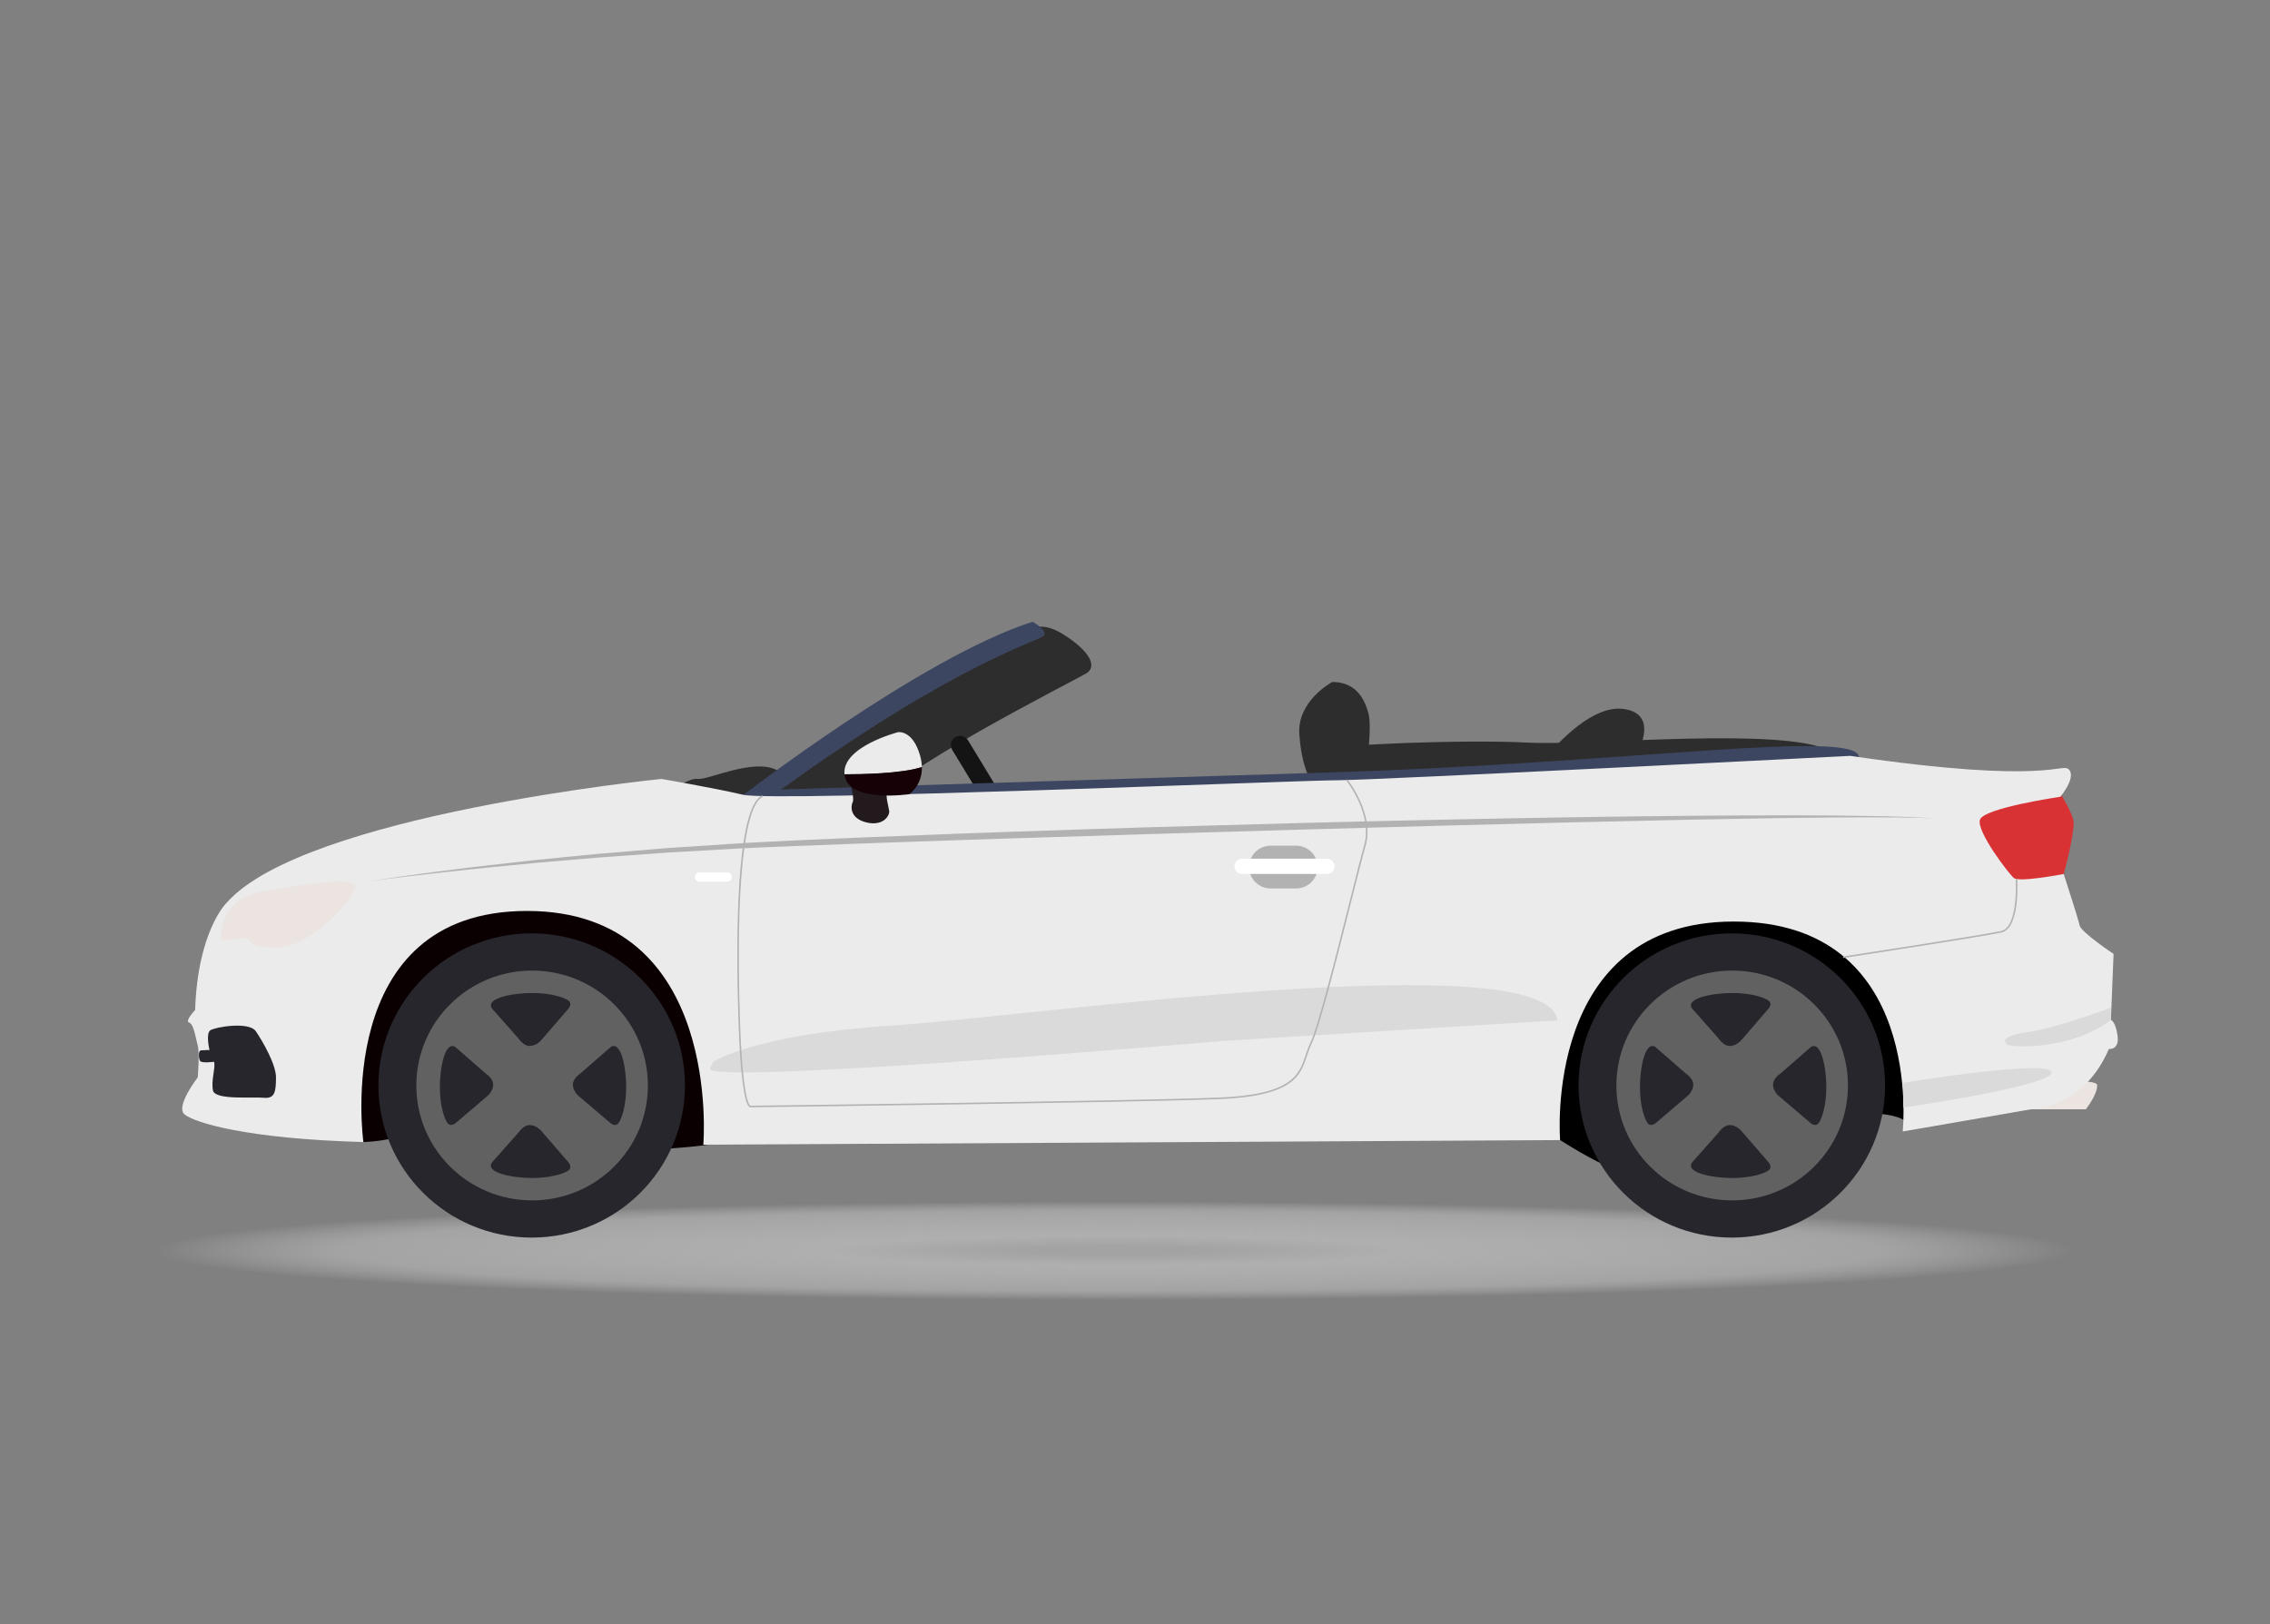 <svg width="102" height="73" viewBox="0 0 102 73" fill="none" xmlns="http://www.w3.org/2000/svg">
<rect x="0" y="0" width="102" height="73" fill="#808080" stroke="none"/>
<path d="M50.038 58.434C73.897 58.434 93.238 57.441 93.238 56.215C93.238 54.99 73.897 53.997 50.038 53.997C26.179 53.997 6.838 54.99 6.838 56.215C6.838 57.441 26.179 58.434 50.038 58.434Z" fill="url(#paint0_radial_295_15455)"/>
<path d="M14.806 49.772L16.328 51.33C16.328 51.33 17.654 51.288 18.1 50.965C18.544 50.641 28.426 51.839 28.515 51.755C28.604 51.672 31.957 51.583 32.224 51.318C32.491 51.053 30.652 41.105 30.652 41.105L22.16 39.212C22.16 39.212 14.747 42.775 14.806 49.772Z" fill="#0B0001"/>
<path d="M68.158 50.052L70.102 51.241C70.102 51.241 71.748 52.291 72.342 52.438C72.936 52.585 84.36 50.052 84.36 50.052C84.36 50.052 85.695 50.137 85.695 50.566C85.695 50.995 87.684 45.819 87.684 45.819L82.61 40.537L72.016 40.743C72.016 40.743 66.882 47.018 68.158 50.052Z" fill="black"/>
<path d="M88.676 49.857H93.726C93.726 49.857 94.26 49.178 94.233 48.763C94.207 48.348 89.046 48.763 89.046 48.763L88.676 49.857Z" fill="#EBE4E1"/>
<path d="M46.041 28.509C46.041 28.509 46.549 27.737 47.775 28.509C49 29.28 49.299 29.962 48.82 30.26C48.342 30.556 39.704 34.897 39.434 36.154C39.166 37.412 33.217 37.649 33.217 37.649L34.502 35.364C34.502 35.364 43.62 29.281 46.041 28.509Z" fill="#2D2D2D"/>
<path d="M45.05 35.831C45.168 36.026 45.105 36.279 44.909 36.397C44.713 36.514 44.458 36.452 44.339 36.257L42.785 33.699C42.667 33.504 42.73 33.251 42.926 33.133C43.122 33.015 43.377 33.078 43.496 33.272L45.05 35.831Z" fill="#141414"/>
<path d="M59.864 30.652C59.864 30.652 58.286 31.492 58.384 32.986C58.482 34.48 58.894 35.064 58.894 35.064L61.271 35.481C61.271 35.481 61.693 32.837 61.494 32.078C61.295 31.321 60.865 30.651 59.864 30.652Z" fill="#2D2D2D"/>
<path d="M59.225 35.086C59.225 35.086 59.341 33.88 59.67 33.673C59.999 33.466 65.828 33.228 68.638 33.377C71.447 33.525 80.175 32.635 82.267 33.762C84.36 34.89 60.125 35.698 59.225 35.086Z" fill="#2D2D2D"/>
<path d="M30.198 35.572C30.198 35.572 30.915 34.949 31.363 35.008C31.812 35.068 33.846 34.065 34.907 34.611C35.967 35.156 33.217 36.788 33.217 36.788L30.198 35.572Z" fill="#2D2D2D"/>
<path d="M33.217 35.869C33.217 35.869 41.378 29.548 46.399 27.945C46.399 27.945 47.086 28.331 46.907 28.568C46.727 28.805 43.081 29.725 35.1 35.483C35.1 35.483 46.638 35.127 59.909 34.712C73.18 34.296 83.421 32.749 83.531 34.028C83.643 35.306 33.337 36.789 33.217 35.869Z" fill="#3C4660"/>
<path d="M92.31 35.246C92.31 35.246 93.147 36.463 93.177 36.968C93.207 37.472 92.729 39.481 92.58 39.668C91.264 41.3 88.036 39.044 88.036 38.956C88.036 38.867 87.856 34.978 92.31 35.246Z" fill="#D83235"/>
<path d="M16.329 51.33C16.329 51.33 14.864 40.943 23.682 40.943C32.5 40.943 31.603 51.449 31.603 51.449L70.102 51.242C70.102 51.242 69.295 41.419 77.904 41.419C86.513 41.419 85.496 50.856 85.496 50.856L91.325 49.847C91.325 49.847 93.596 49.847 94.761 47.147C94.761 47.147 95.24 47.207 95.15 46.553C95.061 45.901 94.852 45.841 94.852 45.841L94.971 42.874C94.971 42.874 93.507 41.894 93.448 41.598C93.387 41.301 92.73 39.283 92.73 39.283C92.73 39.283 90.728 39.669 90.489 39.462C90.25 39.254 88.815 37.384 88.965 36.849C89.115 36.315 92.581 35.811 92.581 35.811C92.581 35.811 93.298 34.95 92.97 34.594C92.641 34.238 92.222 35.306 83.135 33.972C83.135 33.972 61.703 35.069 60.059 35.069C58.415 35.069 34.802 36.049 33.397 35.722C31.991 35.396 29.72 35.01 29.72 35.01C29.72 35.01 13.639 36.612 10.172 40.589C10.172 40.589 8.886 41.836 8.767 45.397C8.767 45.397 8.288 45.901 8.498 45.96C8.708 46.019 8.797 46.672 8.886 46.998C8.976 47.325 8.886 48.422 8.886 48.422C8.886 48.422 7.871 49.728 8.289 50.084C8.707 50.441 11.008 51.182 16.329 51.33Z" fill="#EBEBEB"/>
<path d="M73.63 33.702C73.63 33.702 74.527 32.07 72.943 31.863C71.359 31.655 69.565 33.94 69.506 33.97C69.447 34 73.63 33.702 73.63 33.702Z" fill="#2D2D2D"/>
<path d="M9.929 42.144C9.929 42.144 9.815 40.409 11.791 40.062C13.767 39.715 15.85 39.41 15.957 39.821C16.064 40.232 14.052 42.541 12.497 42.583C10.942 42.625 11.434 42.214 11.042 42.186C10.649 42.158 9.979 42.371 9.929 42.144Z" fill="#EBE4E1"/>
<path d="M9.414 47.194C9.414 47.194 9.236 46.458 9.449 46.309C9.664 46.16 11.19 45.898 11.496 46.351C11.803 46.805 12.41 47.846 12.402 48.441C12.395 49.035 12.367 49.39 11.853 49.34C11.339 49.29 9.671 49.454 9.571 49.015C9.471 48.576 9.706 47.929 9.614 47.721C9.614 47.721 9.047 47.803 8.985 47.676C8.925 47.549 8.9 47.223 9.035 47.208C9.172 47.194 9.414 47.194 9.414 47.194Z" fill="#27262C"/>
<path d="M32.883 39.418C32.883 39.532 32.79 39.625 32.675 39.625H31.43C31.315 39.625 31.222 39.533 31.222 39.418C31.222 39.305 31.314 39.212 31.43 39.212H32.675C32.79 39.212 32.883 39.304 32.883 39.418Z" fill="white"/>
<path d="M59.206 38.971C59.206 39.502 58.771 39.933 58.237 39.933H57.096C56.561 39.933 56.127 39.502 56.127 38.971C56.127 38.44 56.561 38.009 57.096 38.009H58.237C58.773 38.009 59.206 38.44 59.206 38.971Z" fill="#B2B2B2"/>
<path d="M59.967 38.937C59.967 39.127 59.812 39.28 59.621 39.28H55.817C55.625 39.28 55.471 39.126 55.471 38.937C55.471 38.748 55.626 38.593 55.817 38.593H59.621C59.812 38.593 59.967 38.748 59.967 38.937Z" fill="white"/>
<path d="M94.849 45.29C94.849 45.29 92.412 46.207 91.178 46.377C89.944 46.546 90.024 46.795 90.195 46.944C90.365 47.094 93.099 47.198 94.852 45.841L94.849 45.29Z" fill="#DADADA"/>
<path d="M85.49 48.667C85.49 48.667 92.19 47.581 92.19 48.199C92.19 48.817 85.519 49.782 85.519 49.782C85.519 49.782 85.54 48.976 85.49 48.667Z" fill="#DADADA"/>
<path d="M82.824 43.058L82.813 42.99C82.876 42.98 89.093 42.027 89.913 41.846C90.706 41.671 90.574 39.529 90.572 39.508L90.641 39.503C90.648 39.594 90.778 41.726 89.928 41.913C89.107 42.094 82.886 43.048 82.824 43.058Z" fill="#B2B2B2"/>
<path d="M16.493 39.624C16.493 39.624 16.765 39.58 17.277 39.505C17.533 39.467 17.848 39.419 18.219 39.369C18.591 39.317 19.017 39.256 19.496 39.195C19.975 39.134 20.505 39.067 21.083 38.994C21.371 38.956 21.672 38.922 21.984 38.887C22.296 38.852 22.62 38.815 22.954 38.778C23.288 38.74 23.633 38.699 23.988 38.662C24.343 38.627 24.709 38.59 25.084 38.552C25.46 38.515 25.845 38.476 26.239 38.438C26.436 38.419 26.636 38.397 26.837 38.38C27.039 38.363 27.243 38.346 27.449 38.329C28.274 38.26 29.133 38.189 30.023 38.114C30.913 38.056 31.834 37.995 32.781 37.933C33.018 37.918 33.256 37.901 33.496 37.887C33.736 37.874 33.977 37.861 34.221 37.848C34.706 37.824 35.198 37.8 35.696 37.774C36.691 37.727 37.707 37.683 38.741 37.64C39.775 37.599 40.825 37.557 41.889 37.515C42.421 37.495 42.956 37.474 43.494 37.453C44.032 37.434 44.572 37.416 45.115 37.396C47.287 37.32 49.492 37.249 51.698 37.179C53.904 37.114 56.11 37.052 58.281 36.995C60.453 36.935 62.59 36.889 64.659 36.844C66.727 36.798 68.727 36.763 70.623 36.732C72.52 36.7 74.313 36.681 75.968 36.666C77.623 36.65 79.141 36.645 80.485 36.646C81.83 36.648 83.002 36.657 83.968 36.675C84.21 36.679 84.438 36.682 84.653 36.687C84.868 36.694 85.07 36.699 85.257 36.704C85.35 36.707 85.441 36.71 85.527 36.712C85.613 36.715 85.697 36.719 85.776 36.721C85.935 36.728 86.079 36.734 86.208 36.74C86.337 36.744 86.451 36.751 86.549 36.758C86.647 36.765 86.731 36.77 86.797 36.775C86.931 36.783 87 36.787 87 36.787C87 36.787 86.931 36.785 86.797 36.778C86.73 36.776 86.647 36.772 86.549 36.767C86.451 36.763 86.337 36.758 86.207 36.756C85.69 36.743 84.931 36.733 83.966 36.735C83.001 36.734 81.83 36.747 80.485 36.763C79.813 36.774 79.098 36.785 78.343 36.797C77.589 36.812 76.796 36.826 75.969 36.841C74.315 36.878 72.522 36.919 70.627 36.961C68.731 37.01 66.733 37.061 64.665 37.114C62.597 37.171 60.46 37.231 58.289 37.291C56.117 37.352 53.912 37.418 51.707 37.487C49.502 37.553 47.296 37.621 45.125 37.692C44.04 37.728 42.963 37.764 41.899 37.8C40.835 37.837 39.785 37.873 38.751 37.91C37.718 37.949 36.701 37.988 35.707 38.026C35.209 38.047 34.718 38.067 34.232 38.087C33.989 38.098 33.748 38.109 33.508 38.12C33.268 38.132 33.031 38.147 32.794 38.16C31.848 38.214 30.927 38.266 30.037 38.317C29.148 38.381 28.289 38.442 27.464 38.502C27.258 38.517 27.053 38.531 26.852 38.546C26.65 38.561 26.451 38.58 26.254 38.596C25.86 38.63 25.474 38.664 25.099 38.696C24.723 38.729 24.357 38.76 24.001 38.79C23.645 38.822 23.3 38.858 22.966 38.891C22.632 38.924 22.308 38.956 21.996 38.987C21.684 39.018 21.382 39.045 21.093 39.078C20.514 39.142 19.983 39.199 19.504 39.252C19.264 39.277 19.037 39.307 18.824 39.331C18.611 39.356 18.411 39.38 18.224 39.401C17.852 39.444 17.535 39.484 17.279 39.517C16.766 39.586 16.493 39.624 16.493 39.624Z" fill="#B2B2B2"/>
<path d="M32.053 47.72C32.053 47.72 33.925 46.49 40.047 46.097C46.169 45.703 69.516 42.355 69.982 45.858L54.937 46.786C54.937 46.786 31.383 48.821 31.901 48.01" fill="#DADADA"/>
<path d="M38.183 35.114C38.183 35.114 38.403 35.879 38.316 36.046C38.229 36.214 38.164 36.779 38.932 36.964C39.7 37.148 39.979 36.646 39.956 36.455C39.932 36.265 39.764 35.745 39.874 35.514C39.985 35.284 38.183 35.114 38.183 35.114Z" fill="#231A1D"/>
<path d="M33.728 49.772C33.717 49.772 33.705 49.769 33.694 49.764C33.443 49.651 33.261 48.274 33.182 45.886C33.064 42.331 33.047 36.287 34.255 35.746L34.284 35.809C33.428 36.192 33.053 39.864 33.251 45.883C33.361 49.19 33.633 49.638 33.714 49.696C33.721 49.702 33.726 49.702 33.728 49.702L33.735 49.697H33.747C33.918 49.695 50.81 49.489 54.777 49.331C58.08 49.199 58.378 48.297 58.666 47.425C58.726 47.244 58.787 47.055 58.876 46.878C59.221 46.175 60.045 42.903 60.646 40.513C60.924 39.408 61.164 38.454 61.295 38C61.701 36.591 60.505 35.093 60.492 35.078L60.546 35.035C60.559 35.05 61.776 36.575 61.361 38.019C61.231 38.472 60.991 39.425 60.713 40.53C60.111 42.922 59.287 46.197 58.937 46.907C58.852 47.081 58.791 47.266 58.731 47.445C58.436 48.34 58.131 49.265 54.779 49.4C50.849 49.556 34.225 49.76 33.757 49.766C33.749 49.77 33.739 49.772 33.728 49.772Z" fill="#B2B2B2"/>
<path d="M41.424 34.472C41.42 34.319 41.396 34.153 41.346 33.97C41.014 32.791 40.351 32.908 40.351 32.908C40.351 32.908 37.823 33.562 37.946 34.802C38.615 34.803 40.547 34.777 41.424 34.472Z" fill="#EBEBEB"/>
<path d="M37.946 34.801C37.947 34.813 37.949 34.827 37.951 34.84C38.131 36.103 40.858 35.694 40.858 35.694C40.858 35.694 41.443 35.304 41.424 34.471C40.547 34.777 38.615 34.803 37.946 34.801Z" fill="#160106"/>
<path d="M30.778 48.788C30.778 52.563 27.695 55.624 23.891 55.624C20.088 55.624 17.005 52.563 17.005 48.788C17.005 45.011 20.088 41.95 23.891 41.95C27.695 41.951 30.778 45.012 30.778 48.788Z" fill="#27262C"/>
<path d="M18.707 48.787C18.707 51.64 21.037 53.952 23.91 53.952C26.784 53.952 29.112 51.64 29.112 48.787C29.112 45.935 26.784 43.623 23.91 43.623C21.036 43.623 18.707 45.936 18.707 48.787Z" fill="#616161"/>
<path d="M22.103 45.325L23.307 46.684C23.307 46.684 23.515 47.01 23.799 47.01C24.084 47.01 24.292 46.782 24.292 46.782L25.55 45.325C25.55 45.325 25.725 45.119 25.55 44.978C25.375 44.836 24.761 44.63 23.908 44.63C23.055 44.63 21.797 44.858 22.103 45.325Z" fill="#27262C"/>
<path d="M22.103 52.25L23.307 50.892C23.307 50.892 23.515 50.567 23.8 50.567C24.084 50.567 24.293 50.795 24.293 50.795L25.551 52.25C25.551 52.25 25.726 52.457 25.551 52.598C25.376 52.74 24.761 52.946 23.909 52.946C23.055 52.946 21.797 52.717 22.103 52.25Z" fill="#27262C"/>
<path d="M27.438 47.061L26.07 48.256C26.07 48.256 25.742 48.463 25.742 48.745C25.742 49.028 25.971 49.234 25.971 49.234L27.438 50.484C27.438 50.484 27.646 50.658 27.788 50.484C27.93 50.31 28.138 49.7 28.138 48.854C28.138 48.008 27.91 46.757 27.438 47.061Z" fill="#27262C"/>
<path d="M20.464 47.061L21.832 48.256C21.832 48.256 22.161 48.463 22.161 48.745C22.161 49.028 21.931 49.234 21.931 49.234L20.465 50.484C20.465 50.484 20.257 50.658 20.115 50.484C19.972 50.31 19.764 49.7 19.764 48.854C19.764 48.008 19.994 46.757 20.464 47.061Z" fill="#27262C"/>
<path d="M84.704 48.788C84.704 52.563 81.621 55.624 77.817 55.624C74.014 55.624 70.931 52.563 70.931 48.788C70.931 45.011 74.014 41.95 77.817 41.95C81.62 41.951 84.704 45.012 84.704 48.788Z" fill="#27262C"/>
<path d="M72.631 48.787C72.631 51.64 74.961 53.952 77.835 53.952C80.708 53.952 83.036 51.64 83.036 48.787C83.036 45.935 80.708 43.623 77.835 43.623C74.961 43.623 72.631 45.936 72.631 48.787Z" fill="#616161"/>
<path d="M76.028 45.325L77.232 46.684C77.232 46.684 77.44 47.01 77.724 47.01C78.009 47.01 78.217 46.782 78.217 46.782L79.475 45.325C79.475 45.325 79.65 45.119 79.475 44.978C79.3 44.836 78.686 44.63 77.833 44.63C76.981 44.63 75.721 44.858 76.028 45.325Z" fill="#27262C"/>
<path d="M76.028 52.25L77.232 50.892C77.232 50.892 77.441 50.567 77.725 50.567C78.009 50.567 78.218 50.795 78.218 50.795L79.476 52.25C79.476 52.25 79.652 52.457 79.476 52.598C79.301 52.74 78.686 52.946 77.834 52.946C76.981 52.946 75.721 52.717 76.028 52.25Z" fill="#27262C"/>
<path d="M81.365 47.061L79.997 48.256C79.997 48.256 79.668 48.463 79.668 48.745C79.668 49.028 79.898 49.234 79.898 49.234L81.365 50.484C81.365 50.484 81.573 50.658 81.714 50.484C81.857 50.31 82.065 49.7 82.065 48.854C82.065 48.008 81.835 46.757 81.365 47.061Z" fill="#27262C"/>
<path d="M74.389 47.061L75.757 48.256C75.757 48.256 76.086 48.463 76.086 48.745C76.086 49.028 75.856 49.234 75.856 49.234L74.39 50.484C74.39 50.484 74.182 50.658 74.039 50.484C73.897 50.31 73.689 49.7 73.689 48.854C73.689 48.008 73.918 46.757 74.389 47.061Z" fill="#27262C"/>
<defs>
<radialGradient id="paint0_radial_295_15455" cx="0" cy="0" r="1" gradientUnits="userSpaceOnUse" gradientTransform="translate(50.038 56.215) rotate(90) scale(2.218 43.2)">
<stop offset="0.09" stop-color="#A3A3A3"/>
<stop offset="0.299" stop-color="#AFAFAF"/>
<stop offset="0.804" stop-color="#B9B9B9" stop-opacity="0.622"/>
<stop offset="1" stop-color="#C9C9C9" stop-opacity="0"/>
</radialGradient>
</defs>
</svg>
